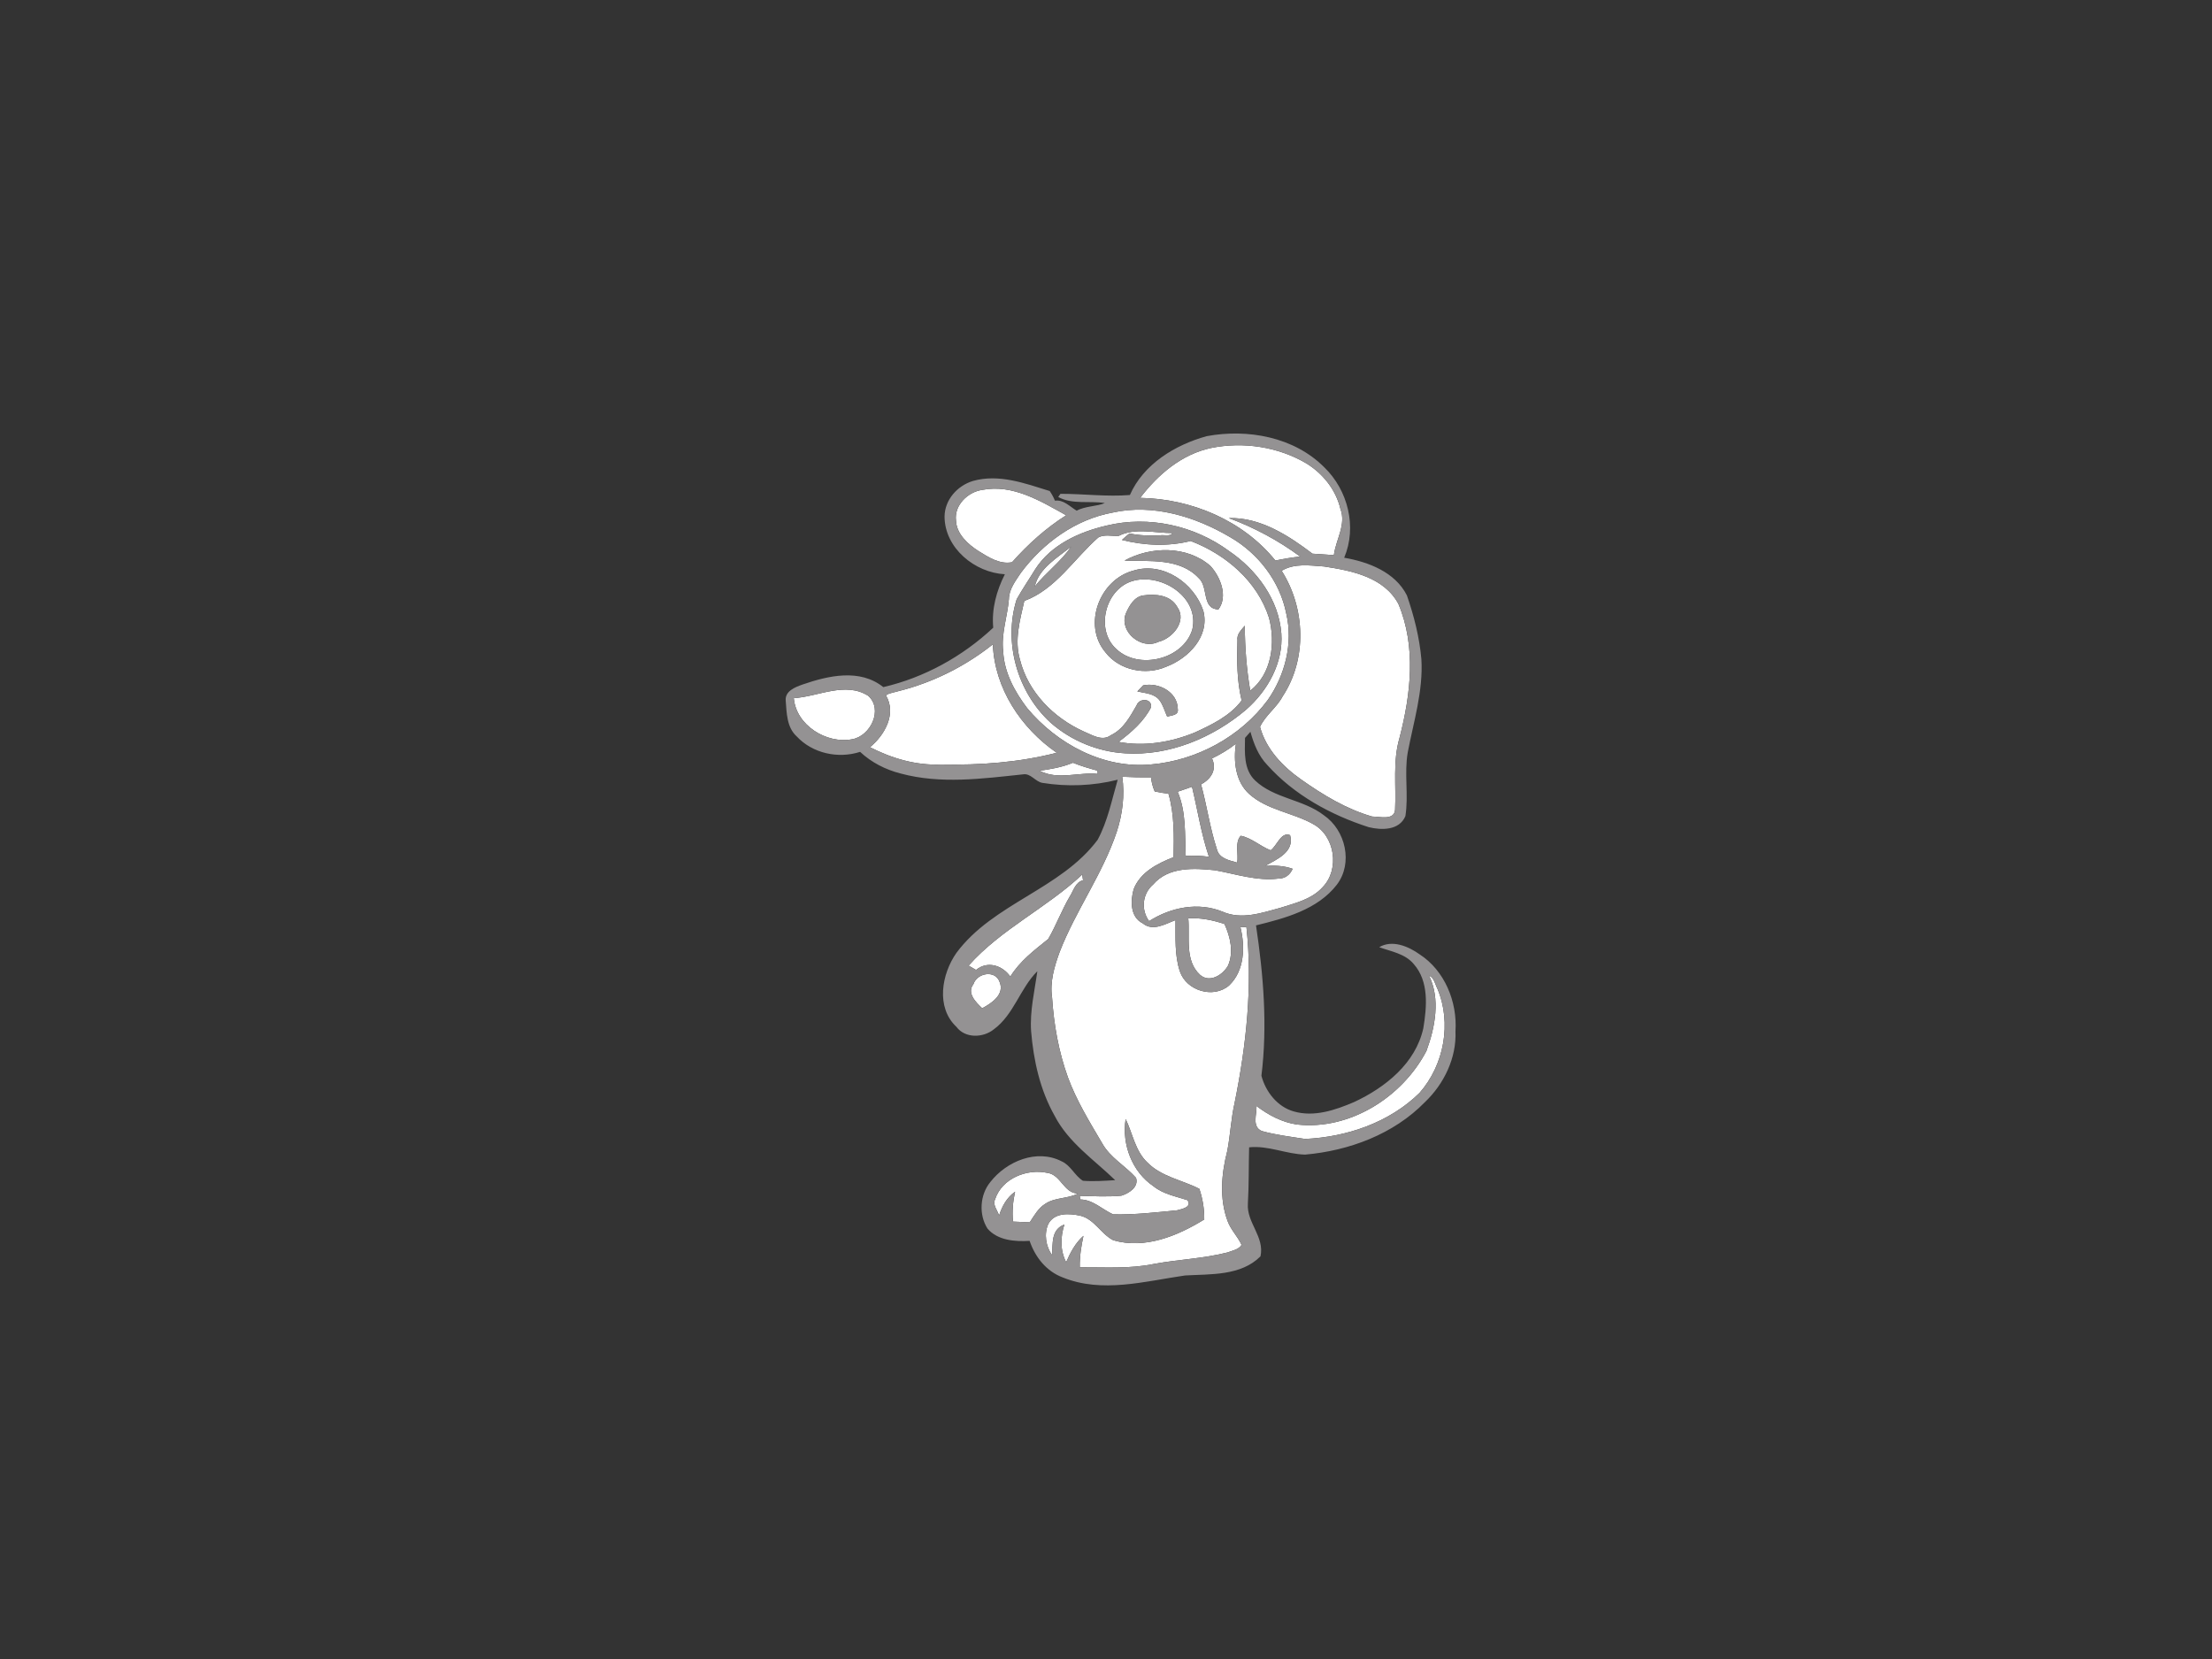 <?xml version="1.0" encoding="utf-8"?>
<!-- Generator: Adobe Illustrator 17.0.0, SVG Export Plug-In . SVG Version: 6.00 Build 0)  -->
<!DOCTYPE svg PUBLIC "-//W3C//DTD SVG 1.1//EN" "http://www.w3.org/Graphics/SVG/1.1/DTD/svg11.dtd">
<svg version="1.1" id="Layer_1" xmlns="http://www.w3.org/2000/svg" xmlns:xlink="http://www.w3.org/1999/xlink" x="0px" y="0px"
	 width="800px" height="600px" viewBox="0 0 800 600" enable-background="new 0 0 800 600" xml:space="preserve">
<rect x="0" y="0" width="800" height="600" fill="#333333" stroke="none"/>
<path fill="#FFFFFF" d="M412.358,180.059c6.448-8.444,15.027-15.801,25.67-18.041c11.579-2.348,24.163-0.475,34.399,5.552
	c6,3.679,10.724,9.543,12.353,16.48c2.172,5.688-1.67,11.132-2.362,16.724c-2.593-0.19-5.172-0.366-7.751-0.529
	c-8.688-6.598-18.924-13.209-30.231-12.869c9.177,3.421,17.919,8.091,25.792,13.914c-3.027,0.299-6,0.828-8.96,1.439
	C449.499,188.176,430.861,180.398,412.358,180.059z"/>
<path fill="#FFFFFF" d="M345.746,188.271c-0.706-5.552,4.29-10.371,9.53-11.104c10.996-2.145,21.109,4.072,30.313,9.19
	c-7.358,4.67-13.806,10.48-19.575,16.982c-4.466,0.855-8.498-1.805-12.109-4.032C350.049,196.837,345.949,193.145,345.746,188.271z"
	/>
<path fill="#FFFFFF" d="M402.394,185.38c14.539-3.258,29.811,1.425,42.367,8.81c10.263,5.864,18.123,16.032,20.43,27.706
	c2.539,10.738-0.434,22.344-6.706,31.29c-9.855,13.276-25.738,21.869-42.15,23.281c-17.24,1.656-34.005-7.398-44.852-20.376
	c-4.493-5.932-8.308-12.869-8.661-20.458c-0.787-6.435,1.534-12.611,2.063-18.937c0.041-3.665,2.443-6.638,4.344-9.557
	C377.267,196.348,388.982,187.823,402.394,185.38 M400.236,190.077c-9.923,2.308-20.118,6.91-25.806,15.761
	c-2.213,3.652-4.656,7.168-6.733,10.901c-4.914,15.557,0.231,33.598,12.231,44.594c7.439,6.557,17.091,10.534,26.987,11.118
	c15.991,1.018,31.738-5.62,43.806-15.828c7.765-6.842,13.453-16.928,12.693-27.53c-0.937-12.299-8.932-23.01-18.883-29.783
	C431.974,190.063,415.453,186.385,400.236,190.077z"/>
<path fill="#FFFFFF" d="M404.607,193.796c5.851-3,13.1-1.005,19.426-1.005c-0.665,1.371-3.217,0.516-4.656,0.855
	c-3.638,0.109-7.303,0.041-10.874-0.719c-0.937,0.747-1.86,1.534-2.742,2.348c8.091,2.05,16.711,2.43,24.856,0.38
	c12.679,4.833,24.136,14.566,28.345,27.802c2.403,9.014,0.991,20.295-6.801,26.335c-1.317-7.765-1.928-15.625-1.968-23.498
	c-1.249,1.534-2.973,3.068-2.647,5.294c-0.231,7.276-0.217,14.607,1.507,21.747c-4.1,5.552-10.806,8.769-16.996,11.607
	c-8.634,3.529-18.285,5.131-27.516,3.367c4.615-3.434,9.109-7.33,11.756-12.516c0.407-3.353-4.371-3.353-5.213-0.733
	c-2.403,4.14-4.778,8.674-9.326,10.833c-3.149,2.362-6.842-0.136-9.883-1.385c-10.819-4.887-20.064-14.213-22.982-25.915
	c-2.104-7.059,0-14.335,1.561-21.258c11.376-4.208,17.973-15.231,26.756-22.955C399.448,193.145,402.163,193.973,404.607,193.796
	 M406.697,202.742c9.068,0.367,19.982-1.018,26.824,6.326c3.625,3.163,0.977,11.159,7.14,11.335
	c3.543-4.751,0.719-11.81-2.919-15.747C429.286,197.299,416.159,197.53,406.697,202.742 M409.983,206.353
	c-12.299,3.19-18.598,19.657-10.141,29.621c5.036,6.462,14.512,8.403,21.924,5.159c8.023-3.014,15.856-10.969,13.426-20.24
	C431.852,210.86,420.639,203.055,409.983,206.353 M411.327,250.065c2.756,0.652,6.014,0.706,7.955,3.095
	c1.357,1.778,1.941,4.018,2.851,6.054c1.493-0.584,4.222-0.38,3.828-2.824c-0.081-6.163-6.964-9.706-12.53-8.512
	C412.725,248.599,412.019,249.318,411.327,250.065z"/>
<path fill="#FFFFFF" d="M387.407,197.665c-3.611,5.389-9.122,9.353-13.181,14.471C375.774,205.43,382.439,201.724,387.407,197.665z"
	/>
<path fill="#FFFFFF" d="M463.536,206.435c4.575-2.81,10.236-1.901,15.326-1.561c9.964,1.507,21.706,3.828,26.906,13.575
	c6.462,15.421,4.48,32.661,0.38,48.422c-2.484,8.498-1.167,17.322-1.602,25.996c-0.312,3.964-5.674,2.43-8.308,2.443
	c-9.312-2.688-17.756-7.806-25.616-13.358c-6.692-4.697-12.747-10.996-14.919-19.073c1.928-4.181,6-6.923,8.159-10.996
	C472.794,238.363,472.115,219.955,463.536,206.435z"/>
<path fill="#FFFFFF" d="M410.376,209.923c10.236-2.403,23.471,6.312,20.851,17.715c-3.217,10.792-19.304,14.77-27.435,7.154
	C395.783,227.639,399.883,212.299,410.376,209.923 M413.403,215.353c-3.299,0.529-5.118,3.923-6.312,6.733
	c-2.281,6.516,5.756,13.032,11.81,10.059c5.158-1.222,10.507-7.493,6.869-12.625C423.272,215.109,417.91,214.743,413.403,215.353z"
	/>
<path fill="#FFFFFF" d="M325.058,249.929c12.394-3.109,24.028-8.946,34.019-16.887c0.652,15.951,10.181,30.299,23.091,39.205
	c-13.616,3.516-27.774,4.521-41.797,4.235c-8.973,0.421-17.824-2.186-25.738-6.244c5.335-4.358,9.706-12.109,5.769-18.761
	C321.759,250.526,323.51,250.431,325.058,249.929z"/>
<path fill="#FFFFFF" d="M287.088,252.495c8.851-0.543,18.625-6.095,26.906-0.855c5.484,4.928,0.882,14.498-5.729,15.706
	C298.98,269.165,287.944,262.364,287.088,252.495z"/>
<path fill="#FFFFFF" d="M438.341,274.296c3.054-1.48,5.987-3.204,8.634-5.321c-0.923,6.285-0.19,13.684,4.819,18.19
	c6.53,5.851,15.679,6.692,23.118,10.874c7.928,4.249,9.693,16.371,3.462,22.792c-3.923,4.412-9.91,5.769-15.299,7.493
	c-6.733,1.833-14.091,4.412-20.878,1.412c-8.864-3.625-18.747-1.588-26.621,3.394c-3-4.127-2.43-9.896,1.466-13.236
	c5.566-6.462,14.715-5.946,22.412-5.145c7.534,1.358,15.109,3.95,22.86,3.014c2.43,0.014,4.235-1.344,5.186-3.543
	c-3.217-1.167-6.611-1.249-9.978-1.059c4.235-2.335,10.765-5.064,9.055-11.118c-3.272-1.344-4.67,3.787-7.032,5.484
	c-3.733-1.439-6.923-4.507-10.806-5.254c-2.213,2.24-0.774,6.652-1.29,9.706c-2.878-0.855-6.557-1.453-7.371-4.914
	c-2.484-7.643-3.597-15.652-5.701-23.403C438.001,281.749,440.2,278.355,438.341,274.296z"/>
<path fill="#FFFFFF" d="M375.95,278.735c4.113-0.543,8.24-1.276,12.095-2.878c2.878,1.181,5.864,2.036,8.864,2.878
	c0.027,0.285,0.068,0.855,0.095,1.154C389.973,279.183,382.575,282.237,375.95,278.735z"/>
<path fill="#FFFFFF" d="M405.883,280.921c3.462,0.19,6.937,0.258,10.412,0.217c0.163,1.765,0.597,3.462,1.33,5.104
	c1.629,0.353,3.285,0.624,4.968,0.828c2.158,7.453,1.996,15.231,1.846,22.928c-5.81,2.281-12.055,5.43-14.444,11.62
	c-1.167,4.195-1.276,10.046,3.299,12.326c3.665,3.027,8.104,0.217,11.837-1.168c0.068,6.177-0.394,12.625,1.602,18.584
	c2.376,6.978,12.122,9.923,17.783,5.05c5.62-5.362,5.837-13.996,4.1-21.095c0.543,0,1.629-0.014,2.172-0.027
	c2.281,21.299-0.041,42.707-4.276,63.599c-1.303,5.715-1.534,11.593-2.647,17.349c-2.131,8.254-2.919,17.254,0.122,25.399
	c1.14,3.149,3.652,5.539,5.036,8.593c-1.045,1.738-3.299,2.036-5.036,2.729c-8.688,2.226-17.715,2.525-26.512,4.14
	c-8.878,1.86-17.96,1.181-26.96,1.249c-0.081-3.855,0.516-7.656,1.33-11.389c-2.919,2.566-4.724,6.027-6.258,9.543
	c-2.213-4.303-2.077-9.109-0.638-13.643c-4.887,1.86-4.154,6.896-4.453,11.077c-2.267-3.149-2.959-7.656-1.398-11.199
	c2.213-4.29,7.616-3.91,11.634-3.054c5.091,1.249,7.466,6.638,11.919,8.878c11.444,3.299,23.213-1.561,32.879-7.521
	c0.054-3.787-0.57-7.507-1.765-11.077c-6.231-3.217-13.67-4.33-18.774-9.502c-4.453-4.181-5.321-10.493-7.887-15.747
	c-1.425,9.122,2.281,19.073,10.073,24.313c3.53,2.864,8.077,3.652,12.285,5.036c1.765,2.539-2.05,3.19-3.706,3.652
	c-7.711,0.76-15.448,1.656-23.2,1.48c-3.977-1.805-7.263-5.335-11.905-5.389c-0.041-0.326-0.109-0.977-0.149-1.317
	c5.009,0.122,10.059,0.434,15.068-0.054c2.701-0.842,6.353-3.095,5.294-6.448c-3.882-4.385-9.367-7.276-12.258-12.516
	c-4.534-7.683-9.245-15.353-12.353-23.756c-3.367-9.299-5.118-19.127-5.756-28.983c-0.842-5.647,0.842-11.24,2.756-16.48
	c5.797-14.96,15.516-28.114,20.62-43.372C405.978,294.468,406.833,287.613,405.883,280.921z"/>
<path fill="#FFFFFF" d="M425.92,286.337c1.724-0.597,3.448-1.222,5.186-1.792c2.036,8.43,3.326,17.077,6.122,25.317
	c-2.796-0.38-5.606-0.462-8.403-0.339C428.485,301.731,429.042,293.695,425.92,286.337z"/>
<path fill="#FFFFFF" d="M350.307,349.23c11.77-13.263,28.304-20.892,41.105-32.96c0.068,0.529,0.204,1.575,0.271,2.104
	c-2.783,0.679-3.434,3.801-4.819,5.905c-2.905,4.955-4.887,10.371-7.751,15.326c-5.023,4.032-10.29,7.996-13.711,13.589
	c-2.851-4.059-8.267-5.824-12.394-2.403C352.099,350.248,351.203,349.732,350.307,349.23z"/>
<path fill="#FFFFFF" d="M429.761,332.098c4.466-0.217,8.864,0.652,13.1,2.091c2.091,4.629,3.407,10.181,1.276,15.041
	c-1.887,3.353-6.611,6.38-10.086,3.367C428.377,347.438,430.386,338.913,429.761,332.098z"/>
<path fill="#FFFFFF" d="M352.058,355.922c1.33-4.086,7.941-5.213,9.462-0.787c1.9,4.507-2.864,7.697-6.299,9.516
	C352.954,362.493,349.533,359.14,352.058,355.922z"/>
<path fill="#FFFFFF" d="M516.818,352.841c1.86,0.747,2.145,3,3,4.629c5.308,12.489,2.471,27.666-6.421,37.793
	c-10.941,10.751-26.308,15.951-41.404,16.657c-5.254-0.828-10.575-1.439-15.679-2.878c-3.652-1.629-1.71-6.054-1.887-9.041
	c4.303,3.272,9.231,5.905,14.647,6.692c19.127,2.145,38.118-9.923,46.82-26.621C519.03,371.588,521.012,361.203,516.818,352.841z"/>
<path fill="#FFFFFF" d="M359.891,433.734c2.471-7.575,11.579-11.172,18.951-9.543c4.873,0.692,5.851,7.344,11.036,7.466
	c-3.692,1.928-8.226,1.344-11.742,3.652c-2.593,1.561-4.086,4.303-5.715,6.76c-2.023-0.095-4.045-0.176-6.054-0.258
	c-0.353-3.638-0.041-7.263,0.747-10.819c-2.973,2.091-4.711,5.24-5.783,8.647C360.787,437.712,358.9,435.811,359.891,433.734z"/>
<path fill="#949293" d="M436.427,157.741c14.81-2.742,31.589,0.271,42.517,11.267c8.566,8.267,11.905,21.584,7.195,32.702
	c8.769,1.507,18.421,5.186,22.684,13.616c2.579,7.453,4.548,15.204,5.24,23.091c0.692,11.457-2.81,22.575-4.941,33.734
	c-1.317,7.602,0.366,15.435-0.842,23.01c-2.199,5.226-8.634,5.131-13.276,3.991c-13.779-4.439-26.987-11.675-36.72-22.535
	c-3.19-3.326-4.833-7.629-6.054-11.96c-0.489,0.557-1.466,1.656-1.955,2.213c-0.081,5.294-0.557,11.389,3.652,15.408
	c6.937,6.584,17.403,6.788,24.883,12.584c7.846,5.389,10.629,17.335,4.656,25.127c-6.964,8.987-18.666,12.095-29.213,14.688
	c2.688,17.96,4.195,36.286,1.955,54.381c1.534,5.783,5.756,11.24,11.715,12.91c7.371,2.131,15.028-0.502,21.801-3.394
	c11.281-5.254,22.249-13.982,25.046-26.729c1.262-7.711,2.091-16.887-3.475-23.186c-3.136-3.774-8.145-4.52-12.489-6.095
	c4.683-2.783,10.548-0.326,14.607,2.579c9.082,5.878,13.684,17.199,12.978,27.802c0.421,9.638-4.127,19.059-11.036,25.643
	c-11.335,11.62-27.421,17.593-43.358,18.991c-6.842-0.176-13.317-3.367-20.24-2.634c-0.176,6.787-0.054,13.589-0.448,20.39
	c-0.489,6.869,6.109,11.946,4.561,19.032c-7.1,7.113-18.014,6.394-27.272,6.923c-14.539,2.091-30.014,6.502-44.254,0.706
	c-5.946-2.226-9.964-7.358-11.973-13.222c-5.267,0.326-11.579-0.149-15.231-4.439c-3.217-5.023-2.769-12.258,1.045-16.86
	c5.824-7.48,16.779-12.082,25.738-7.48c3.326,1.453,4.738,5.186,7.724,7.045c3.882,0.299,7.778,0.014,11.674-0.217
	c-7.656-7.412-16.928-13.616-21.91-23.308c-5.267-9.326-7.616-19.969-8.498-30.557c-0.502-7.317,1.262-14.512,2.253-21.706
	c-6.272,6.258-8.471,15.679-15.747,21.028c-3.855,3.109-10.358,3.326-13.521-0.91c-7.493-7.032-5.362-19.1,0.014-26.756
	c13.331-17.946,37.684-22.969,51.056-40.874c3.652-6.76,5.131-14.43,7.263-21.747c-8.864,2.24-18.299,2.606-27.326,1.127
	c-2.525-0.502-4.181-3.53-6.869-3.068c-14.702,1.548-29.824,3.625-44.336-0.312c-5.43-1.385-10.521-3.978-14.634-7.819
	c-7.941,2.566-17.2,0.57-22.942-5.606c-3.611-3.285-3.611-8.498-3.964-12.978c-0.272-3.394,3.434-4.833,6.054-5.756
	c9.353-3.231,20.77-5.864,29.241,0.923c14.81-3.421,28.697-11.104,39.761-21.489c-0.624-6.774,1.167-13.331,4.208-19.331
	c-10.846-0.57-21.761-9.435-21.815-20.865c0.068-6.068,4.616-11.145,10.249-12.869c9.435-2.661,18.842,0.869,27.788,3.638
	c0.733,1.072,1.385,2.253,1.887,3.489c3.149-0.434,5.389,2.158,7.874,3.625c3.027-1.71,7.548-1.548,10.168-2.769
	c-5.566-0.869-11.742,0.611-16.847-2.186c0.19-0.285,0.597-0.855,0.801-1.154c8.376,0,16.724,1.113,25.114,0.434
	C413.566,167.828,425.024,160.877,436.427,157.741 M412.358,180.059c18.503,0.339,37.141,8.118,48.911,22.67
	c2.959-0.611,5.932-1.14,8.96-1.439c-7.874-5.824-16.616-10.493-25.792-13.914c11.308-0.339,21.543,6.272,30.231,12.869
	c2.579,0.163,5.158,0.339,7.751,0.529c0.692-5.593,4.534-11.036,2.362-16.724c-1.629-6.937-6.353-12.801-12.353-16.48
	c-10.236-6.027-22.82-7.901-34.399-5.552C427.386,164.257,418.806,171.615,412.358,180.059 M345.746,188.271
	c0.204,4.873,4.303,8.566,8.159,11.036c3.611,2.226,7.643,4.887,12.109,4.032c5.769-6.502,12.217-12.313,19.575-16.982
	c-9.204-5.118-19.317-11.335-30.313-9.19C350.035,177.9,345.04,182.719,345.746,188.271 M402.394,185.38
	c-13.412,2.443-25.127,10.969-33.164,21.761c-1.9,2.919-4.303,5.892-4.344,9.557c-0.529,6.326-2.851,12.503-2.063,18.937
	c0.353,7.588,4.168,14.525,8.661,20.458c10.846,12.978,27.611,22.032,44.852,20.376c16.412-1.412,32.295-10.005,42.15-23.281
	c6.272-8.946,9.245-20.553,6.706-31.29c-2.308-11.674-10.168-21.842-20.43-27.706C432.205,186.805,416.933,182.122,402.394,185.38
	 M463.536,206.435c8.579,13.521,9.258,31.928,0.326,45.449c-2.158,4.072-6.231,6.815-8.159,10.996
	c2.172,8.077,8.226,14.376,14.919,19.073c7.86,5.552,16.304,10.67,25.616,13.358c2.634-0.014,7.996,1.52,8.308-2.443
	c0.434-8.674-0.882-17.498,1.602-25.996c4.1-15.761,6.082-33.001-0.38-48.422c-5.199-9.747-16.942-12.068-26.906-13.575
	C473.771,204.534,468.111,203.625,463.536,206.435 M325.058,249.929c-1.548,0.502-3.299,0.597-4.656,1.548
	c3.937,6.652-0.434,14.403-5.769,18.761c7.914,4.059,16.765,6.665,25.738,6.244c14.023,0.285,28.182-0.72,41.797-4.235
	c-12.91-8.905-22.439-23.254-23.091-39.205C349.085,240.983,337.452,246.82,325.058,249.929 M287.088,252.495
	c0.855,9.869,11.892,16.67,21.177,14.851c6.611-1.208,11.213-10.779,5.729-15.706C305.713,246.399,295.939,251.952,287.088,252.495
	 M438.341,274.296c1.86,4.059-0.339,7.453-3.964,9.367c2.104,7.751,3.217,15.761,5.701,23.403c0.815,3.462,4.493,4.059,7.371,4.914
	c0.516-3.054-0.923-7.466,1.29-9.706c3.882,0.747,7.073,3.815,10.806,5.254c2.362-1.697,3.76-6.828,7.032-5.484
	c1.71,6.054-4.819,8.783-9.055,11.118c3.367-0.19,6.76-0.109,9.978,1.059c-0.95,2.199-2.756,3.557-5.186,3.543
	c-7.751,0.937-15.326-1.656-22.86-3.014c-7.697-0.801-16.847-1.317-22.412,5.145c-3.896,3.339-4.466,9.109-1.466,13.236
	c7.873-4.982,17.756-7.018,26.621-3.394c6.787,3,14.145,0.421,20.878-1.412c5.389-1.724,11.376-3.082,15.299-7.493
	c6.231-6.421,4.466-18.543-3.462-22.792c-7.439-4.181-16.589-5.023-23.118-10.874c-5.009-4.507-5.742-11.905-4.819-18.19
	C444.327,271.092,441.395,272.816,438.341,274.296 M375.95,278.735c6.625,3.502,14.023,0.448,21.055,1.154
	c-0.027-0.299-0.068-0.869-0.095-1.154c-3-0.842-5.987-1.697-8.864-2.878C384.19,277.459,380.063,278.192,375.95,278.735
	 M405.883,280.921c0.95,6.692,0.095,13.548-2.009,19.955c-5.104,15.258-14.824,28.413-20.62,43.372
	c-1.914,5.24-3.597,10.833-2.756,16.48c0.638,9.855,2.389,19.684,5.756,28.983c3.109,8.403,7.819,16.073,12.353,23.756
	c2.891,5.24,8.376,8.131,12.258,12.516c1.059,3.353-2.593,5.606-5.294,6.448c-5.009,0.489-10.059,0.176-15.068,0.054
	c0.041,0.339,0.109,0.991,0.149,1.317c4.643,0.054,7.928,3.584,11.905,5.389c7.751,0.176,15.489-0.719,23.2-1.48
	c1.656-0.462,5.471-1.113,3.706-3.652c-4.208-1.385-8.756-2.172-12.285-5.036c-7.792-5.24-11.498-15.19-10.073-24.313
	c2.566,5.254,3.434,11.566,7.887,15.747c5.104,5.172,12.543,6.285,18.774,9.502c1.195,3.57,1.819,7.29,1.765,11.077
	c-9.665,5.959-21.435,10.819-32.879,7.521c-4.453-2.24-6.828-7.629-11.919-8.878c-4.018-0.855-9.421-1.235-11.634,3.054
	c-1.561,3.543-0.869,8.05,1.398,11.199c0.299-4.181-0.434-9.217,4.453-11.077c-1.439,4.534-1.575,9.34,0.638,13.643
	c1.534-3.516,3.339-6.978,6.258-9.543c-0.815,3.733-1.412,7.534-1.33,11.389c9-0.068,18.082,0.611,26.96-1.249
	c8.797-1.615,17.824-1.914,26.512-4.14c1.738-0.692,3.991-0.991,5.036-2.729c-1.385-3.054-3.896-5.444-5.036-8.593
	c-3.041-8.145-2.253-17.145-0.122-25.399c1.113-5.756,1.344-11.634,2.647-17.349c4.235-20.892,6.557-42.3,4.276-63.599
	c-0.543,0.014-1.629,0.027-2.172,0.027c1.738,7.1,1.52,15.733-4.1,21.095c-5.661,4.873-15.408,1.928-17.783-5.05
	c-1.996-5.959-1.534-12.407-1.602-18.584c-3.733,1.385-8.172,4.195-11.837,1.168c-4.575-2.281-4.466-8.131-3.299-12.326
	c2.389-6.19,8.634-9.34,14.444-11.62c0.149-7.697,0.312-15.476-1.846-22.928c-1.683-0.204-3.339-0.475-4.968-0.828
	c-0.733-1.643-1.167-3.339-1.33-5.104C412.82,281.179,409.345,281.111,405.883,280.921 M425.92,286.337
	c3.122,7.358,2.566,15.394,2.905,23.186c2.796-0.122,5.606-0.041,8.403,0.339c-2.796-8.24-4.086-16.887-6.122-25.317
	C429.368,285.115,427.644,285.74,425.92,286.337 M350.307,349.23c0.896,0.502,1.792,1.018,2.701,1.561
	c4.127-3.421,9.543-1.656,12.394,2.403c3.421-5.593,8.688-9.557,13.711-13.589c2.864-4.955,4.846-10.371,7.751-15.326
	c1.385-2.104,2.036-5.226,4.819-5.905c-0.068-0.529-0.204-1.575-0.271-2.104C378.611,328.338,362.077,335.967,350.307,349.23
	 M429.761,332.098c0.624,6.815-1.385,15.34,4.29,20.498c3.475,3.014,8.199-0.014,10.086-3.367c2.131-4.86,0.814-10.412-1.276-15.041
	C438.626,332.75,434.227,331.881,429.761,332.098 M352.058,355.922c-2.525,3.217,0.896,6.57,3.163,8.729
	c3.434-1.819,8.199-5.009,6.299-9.516C360,350.71,353.389,351.836,352.058,355.922 M516.818,352.841
	c4.195,8.362,2.213,18.747-0.923,27.231c-8.702,16.697-27.693,28.765-46.82,26.621c-5.416-0.787-10.344-3.421-14.647-6.692
	c0.176,2.987-1.765,7.412,1.887,9.041c5.104,1.439,10.426,2.05,15.679,2.878c15.095-0.706,30.462-5.905,41.404-16.657
	c8.892-10.127,11.729-25.304,6.421-37.793C518.962,355.841,518.677,353.587,516.818,352.841 M359.891,433.734
	c-0.991,2.077,0.896,3.977,1.439,5.905c1.072-3.407,2.81-6.557,5.783-8.647c-0.787,3.557-1.1,7.181-0.747,10.819
	c2.009,0.081,4.032,0.163,6.054,0.258c1.629-2.457,3.122-5.199,5.715-6.76c3.516-2.308,8.05-1.724,11.742-3.652
	c-5.186-0.122-6.163-6.774-11.036-7.466C371.47,422.562,362.362,426.159,359.891,433.734z"/>
<path fill="#949293" d="M400.236,190.077c15.218-3.692,31.738-0.014,44.295,9.231c9.95,6.774,17.946,17.485,18.883,29.783
	c0.76,10.602-4.928,20.688-12.693,27.53c-12.068,10.208-27.815,16.847-43.806,15.828c-9.896-0.584-19.548-4.561-26.987-11.118
	c-12-10.996-17.145-29.037-12.231-44.594c2.077-3.733,4.52-7.249,6.733-10.901C380.118,196.987,390.312,192.385,400.236,190.077
	 M404.607,193.796c-2.443,0.176-5.158-0.652-7.398,0.584c-8.783,7.724-15.38,18.747-26.756,22.955
	c-1.561,6.923-3.665,14.199-1.561,21.258c2.919,11.702,12.163,21.028,22.982,25.915c3.041,1.249,6.733,3.747,9.883,1.385
	c4.548-2.158,6.923-6.692,9.326-10.833c0.842-2.62,5.62-2.62,5.213,0.733c-2.647,5.186-7.14,9.082-11.756,12.516
	c9.231,1.765,18.883,0.163,27.516-3.367c6.19-2.837,12.896-6.054,16.996-11.607c-1.724-7.14-1.738-14.471-1.507-21.747
	c-0.326-2.226,1.398-3.76,2.647-5.294c0.041,7.873,0.652,15.733,1.968,23.498c7.792-6.041,9.204-17.322,6.801-26.335
	c-4.208-13.236-15.666-22.969-28.345-27.802c-8.145,2.05-16.765,1.67-24.856-0.38c0.882-0.814,1.806-1.602,2.742-2.348
	c3.57,0.76,7.235,0.828,10.874,0.719c1.439-0.339,3.991,0.516,4.656-0.855C417.707,192.792,410.458,190.796,404.607,193.796
	 M387.407,197.665c-4.968,4.059-11.634,7.765-13.181,14.471C378.285,207.018,383.796,203.055,387.407,197.665z"/>
<path fill="#949293" d="M406.697,202.742c9.462-5.213,22.589-5.444,31.046,1.914c3.638,3.937,6.462,10.996,2.919,15.747
	c-6.163-0.176-3.516-8.172-7.14-11.335C426.68,201.724,415.766,203.109,406.697,202.742z"/>
<path fill="#949293" d="M409.983,206.353c10.656-3.299,21.869,4.507,25.209,14.539c2.43,9.272-5.403,17.227-13.426,20.24
	c-7.412,3.244-16.887,1.303-21.924-5.159C391.385,226.01,397.684,209.543,409.983,206.353 M410.376,209.923
	c-10.493,2.376-14.593,17.715-6.584,24.869c8.131,7.616,24.218,3.638,27.435-7.154C433.847,216.236,420.612,207.521,410.376,209.923
	z"/>
<path fill="#949293" d="M413.403,215.353c4.507-0.611,9.869-0.244,12.367,4.168c3.638,5.131-1.71,11.403-6.869,12.625
	c-6.054,2.973-14.091-3.543-11.81-10.059C408.286,219.277,410.105,215.883,413.403,215.353z"/>
<path fill="#949293" d="M411.327,250.065c0.692-0.747,1.398-1.466,2.104-2.186c5.566-1.195,12.448,2.348,12.53,8.512
	c0.394,2.443-2.335,2.24-3.828,2.824c-0.91-2.036-1.493-4.276-2.851-6.054C417.34,250.771,414.082,250.716,411.327,250.065z"/>
</svg>

